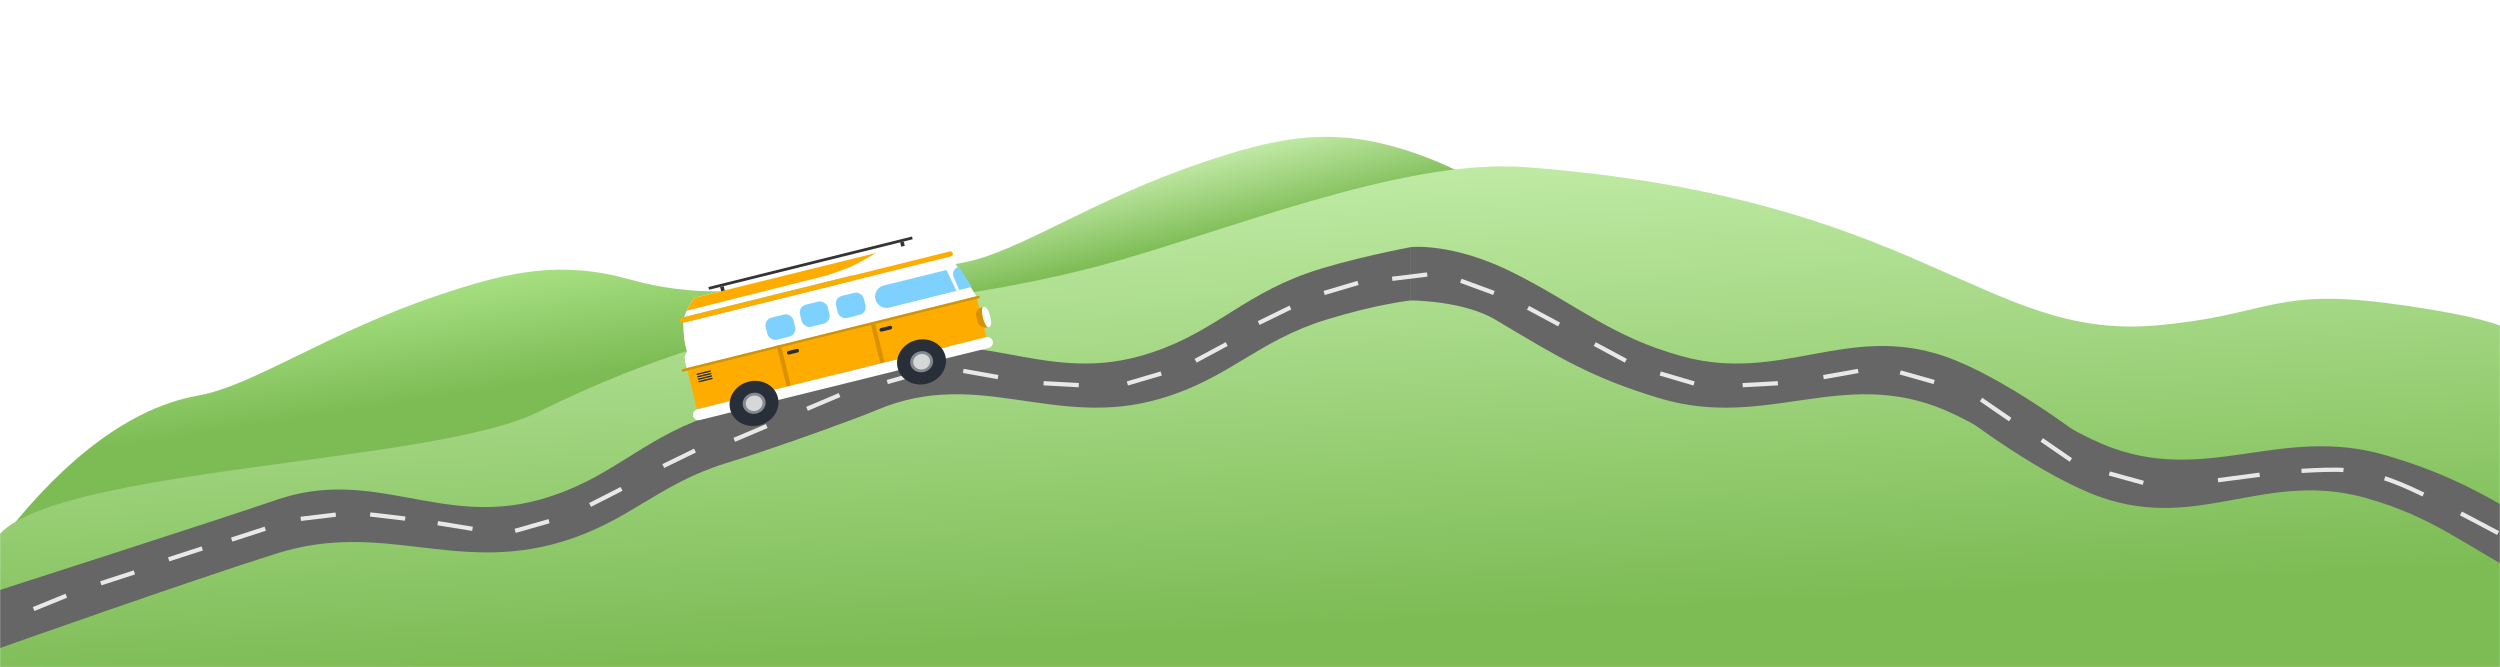 <svg width="1784" height="476" viewBox="0 0 1784 476" fill="none" xmlns="http://www.w3.org/2000/svg">
<mask id="mask0_0_1" style="mask-type:alpha" maskUnits="userSpaceOnUse" x="0" y="0" width="1784" height="476">
<path d="M0 0H1784V476H0V0Z" fill="#D9D9D9"/>
</mask>
<g mask="url(#mask0_0_1)">
<path d="M686.894 187.459C571.997 207.739 513.79 297.307 513.79 297.307H1130.54V196.967C1130.54 196.967 1086.5 130.282 994.887 104.651C945.173 90.742 908.174 99.148 858.986 115.636C779.481 142.285 726.197 180.522 686.894 187.459Z" fill="url(#paint0_linear_0_1)"/>
<path d="M313.576 210.408C234.071 237.057 180.787 275.294 141.484 282.231C84.568 292.277 35.266 340.411 0.002 386.431V478H559.469L610.5 184.5C610.5 184.5 541.091 225.054 449.478 199.423C399.763 185.514 362.765 193.921 313.576 210.408Z" fill="url(#paint1_linear_0_1)"/>
<path d="M784.441 189.703C645.708 226.294 552.067 211.187 383.217 294.359C309.675 330.584 45.593 333.521 0.002 380.776C0.002 447.189 0.002 478 0.002 478H1784V259.638V232.243C1769.28 227.093 1744.37 221.661 1703.96 216.369C1621.39 205.556 1617.91 225.358 1538.36 232.243C1415.26 242.898 1371.27 140.904 1088.61 119.271C1000.13 112.499 870.274 167.064 784.441 189.703Z" fill="url(#paint2_linear_0_1)"/>
<path d="M625.812 254.209C583.441 268.721 526.705 312.167 526.705 312.167L564.417 314.948C564.417 314.948 606.038 300.836 625.812 292.507C698.929 261.708 752.554 306.854 828.588 284.337C877.355 269.895 897.587 243.129 946.199 228.167C982.699 216.933 1006.78 214.379 1006.78 214.379V176.337C1006.78 176.337 961.057 184.939 932.765 194.975C883.661 212.395 863.335 240.345 813.127 254.209C742.578 273.69 695.069 230.489 625.812 254.209Z" fill="#666666"/>
<path d="M197.505 356.635C155.134 371.147 0 420.975 0 420.975V462.442C0 462.442 136.359 414.142 197.505 394.932C273.163 371.163 324.247 409.279 400.282 386.762C449.049 372.32 469.28 345.554 517.893 330.592C554.392 319.358 593.886 304.422 593.886 304.422L588.392 272.725C588.392 272.725 532.751 287.364 504.459 297.401C455.354 314.82 435.028 342.77 384.82 356.635C314.272 376.115 266.762 332.914 197.505 356.635Z" fill="#666666"/>
<path d="M744.69 273.481L769.822 274.843" stroke="#E8E8E8" stroke-width="3.045"/>
<path d="M804.49 273.64L828.645 266.515" stroke="#E8E8E8" stroke-width="3.045"/>
<path d="M853.175 257.443L875.384 245.515" stroke="#E8E8E8" stroke-width="3.045"/>
<path d="M575.905 291.728L599.102 281.891" stroke="#E8E8E8" stroke-width="3.045"/>
<path d="M523.959 313.865L547.156 304.028" stroke="#E8E8E8" stroke-width="3.045"/>
<path d="M473.283 332.579L495.937 321.533" stroke="#E8E8E8" stroke-width="3.045"/>
<path d="M421.064 360.317L443.524 348.874" stroke="#E8E8E8" stroke-width="3.045"/>
<path d="M367.611 378.818L391.825 371.902" stroke="#E8E8E8" stroke-width="3.045"/>
<path d="M312.351 373.332L337.199 377.373" stroke="#E8E8E8" stroke-width="3.045"/>
<path d="M264.151 367.121L289.15 370.065" stroke="#E8E8E8" stroke-width="3.045"/>
<path d="M214.624 370.251L239.615 367.235" stroke="#E8E8E8" stroke-width="3.045"/>
<path d="M165.33 385.049L189.284 377.269" stroke="#E8E8E8" stroke-width="3.045"/>
<path d="M120.376 399.137L144.331 391.357" stroke="#E8E8E8" stroke-width="3.045"/>
<path d="M71.926 416.243L95.88 408.463" stroke="#E8E8E8" stroke-width="3.045"/>
<path d="M23.976 434.613L47.308 425.107" stroke="#E8E8E8" stroke-width="3.045"/>
<path d="M633.162 272.609L657.391 265.745" stroke="#E8E8E8" stroke-width="3.045"/>
<path d="M687.405 264.69L712.191 269.099" stroke="#E8E8E8" stroke-width="3.045"/>
<path d="M1387.58 254.22C1429.95 268.732 1486.68 312.177 1486.68 312.177L1435.99 318.56C1435.99 318.56 1407.35 300.847 1387.58 292.517C1314.46 261.719 1260.83 306.864 1184.8 284.347C1136.03 269.906 1110.93 254.251 1067.19 228.177C1044.04 214.379 1006.61 214.379 1006.61 214.379V176.336C1006.61 176.336 1036.69 172.762 1080.62 194.986C1127.15 218.519 1150.05 240.355 1200.26 254.22C1270.81 273.7 1318.32 230.499 1387.58 254.22Z" fill="#666666"/>
<path d="M1500.16 355.139C1457.79 340.627 1401.05 297.181 1401.05 297.181L1451.75 290.798C1451.75 290.798 1480.38 308.511 1500.16 316.841C1573.28 347.64 1626.9 302.494 1702.94 325.011C1751.7 339.453 1776.8 355.107 1820.55 381.181C1843.7 394.979 1881.13 394.979 1881.13 394.979C1880.94 409.836 1880.97 418.165 1881.13 433.022C1881.13 433.022 1851.05 436.596 1807.11 414.373C1760.59 390.839 1737.68 369.003 1687.47 355.139C1616.93 335.658 1569.42 378.859 1500.16 355.139Z" fill="#666666"/>
<path d="M1268.7 273.492L1243.56 274.855" stroke="#E8E8E8" stroke-width="3.045"/>
<path d="M1208.9 273.65L1184.74 266.525" stroke="#E8E8E8" stroke-width="3.045"/>
<path d="M1160.21 257.453L1138 245.525" stroke="#E8E8E8" stroke-width="3.045"/>
<path d="M1112.58 231.554L1090.37 219.626" stroke="#E8E8E8" stroke-width="3.045"/>
<path d="M1066.06 209.061L1042.42 200.363" stroke="#E8E8E8" stroke-width="3.045"/>
<path d="M1018.46 195.889L993.473 198.95" stroke="#E8E8E8" stroke-width="3.045"/>
<path d="M969.086 201.883L944.945 209.056" stroke="#E8E8E8" stroke-width="3.045"/>
<path d="M920.828 219.424L898.194 230.511" stroke="#E8E8E8" stroke-width="3.045"/>
<path d="M1434.47 299.412L1413.68 285.114" stroke="#E8E8E8" stroke-width="3.045"/>
<path d="M1477.78 328.24L1456.99 313.942" stroke="#E8E8E8" stroke-width="3.045"/>
<path d="M1529.47 344.565L1505.2 337.862" stroke="#E8E8E8" stroke-width="3.045"/>
<path d="M1782.66 380.394C1782.66 380.394 1749.49 362.714 1736.21 356.244C1713.43 345.155 1699.88 338.689 1674.77 335.616C1661.21 333.958 1621.32 337.628 1621.32 337.628L1559.89 345.676" stroke="#E8E8E8" stroke-width="3.045" stroke-dasharray="30 30"/>
<path d="M1380.22 272.621L1356 265.757" stroke="#E8E8E8" stroke-width="3.045"/>
<path d="M1325.98 264.7L1301.2 269.109" stroke="#E8E8E8" stroke-width="3.045"/>
<path d="M522.729 285.921L497.498 292.176C495.405 292.694 494.125 294.812 494.638 296.906C495.151 299 497.264 300.277 499.356 299.758L524.588 293.504C526.68 292.985 527.961 290.867 527.447 288.773C526.934 286.679 524.822 285.403 522.729 285.921Z" fill="white"/>
<path d="M487.469 230.314L488.854 229.971L678.146 183.048C678.146 183.048 686.23 194.33 690.963 202.145C693.089 205.656 696.743 211.437 696.743 211.437L490.087 262.664C490.087 262.664 488.646 257.246 488.62 255.293C488.593 253.341 490.449 251.231 490.449 251.231C490.449 251.231 489.33 247.563 488.757 244.328C487.889 239.421 487.469 230.314 487.469 230.314Z" fill="white"/>
<path d="M571.088 240.007L489.598 260.207C489.598 260.207 488.298 256.095 488.866 253.995C489.265 252.523 490.449 251.231 490.449 251.231C490.449 251.231 489.094 246.783 488.567 243.551C488.039 240.319 487.82 234.971 487.82 234.971L617.672 202.782C617.672 202.782 606.665 218.709 596.773 226.318C587.851 233.181 571.088 240.007 571.088 240.007Z" fill="white"/>
<path d="M495.648 212.509C491.96 217.288 490.493 220.035 488.162 226.224L675.324 179.829C675.324 179.829 671.832 176.189 667.904 174.45C662.676 172.137 656.392 172.663 656.392 172.663L495.648 212.509Z" fill="white"/>
<path d="M492.351 217.039L495.648 212.509L625.098 180.523C625.098 180.523 614.806 186.795 607.754 189.979C600.772 193.131 589.293 196.72 589.293 196.72L489.896 221.772L492.351 217.039Z" fill="#FFAC01"/>
<path d="M677.777 179.427L486.55 226.829C485.584 227.069 484.993 228.046 485.23 229.013C485.467 229.979 486.442 230.569 487.407 230.329L678.634 182.927C679.6 182.687 680.191 181.71 679.954 180.743C679.717 179.777 678.743 179.188 677.777 179.427Z" fill="#FFAC01"/>
<path d="M697.171 213.187L490.516 264.414L497.235 291.828L703.89 240.601L697.171 213.187Z" fill="#FFAC01"/>
<path d="M703.724 240.643L657.614 252.073C655.521 252.591 654.241 254.709 654.754 256.803C655.267 258.897 657.38 260.174 659.472 259.655L705.582 248.225C707.675 247.707 708.955 245.589 708.442 243.495C707.929 241.401 705.816 240.124 703.724 240.643Z" fill="white"/>
<path d="M696.637 225.758C695.944 222.933 697.672 220.075 700.496 219.375C702.379 218.908 704.279 220.057 704.741 221.941L706.735 230.075C707.119 231.645 706.159 233.233 704.591 233.621C701.453 234.399 698.286 232.485 697.516 229.345L696.637 225.758Z" fill="#D89100"/>
<path d="M706.521 225.514C707.508 229.541 707.775 232.938 705.49 233.504C704.222 233.818 702.395 230.809 701.408 226.782C700.421 222.755 700.366 219.306 701.882 219.034C703.938 218.664 705.534 221.488 706.521 225.514Z" fill="white"/>
<path d="M650.809 168.787L505.511 204.805L505.988 206.749L651.286 170.732L650.809 168.787Z" fill="#343335"/>
<path d="M516.427 204.161L513.87 204.795L514.632 207.906L517.189 207.272L516.427 204.161Z" fill="#343335"/>
<path d="M644.895 172.316L642.338 172.95L643.1 176.061L645.657 175.427L644.895 172.316Z" fill="#343335"/>
<path d="M557.197 246.029L554.214 246.768L561.791 277.682L564.773 276.943L557.197 246.029Z" fill="#D89100"/>
<path d="M624.523 231.196L621.54 231.935L628.545 260.516L631.528 259.777L624.523 231.196Z" fill="#D89100"/>
<path d="M650.036 253.951L553.008 278.003C550.915 278.521 549.635 280.639 550.148 282.733C550.661 284.827 552.774 286.104 554.866 285.585L651.895 261.533C653.987 261.015 655.267 258.897 654.754 256.803C654.241 254.709 652.129 253.432 650.036 253.951Z" fill="white"/>
<path d="M661.41 273.818C670.823 271.484 676.747 262.629 674.642 254.038C672.536 245.448 663.199 240.376 653.786 242.709C644.373 245.042 638.449 253.898 640.554 262.488C642.66 271.079 651.997 276.151 661.41 273.818Z" fill="#282F39"/>
<path d="M659.467 265.431C663.88 264.337 666.656 260.186 665.67 256.159C664.683 252.132 660.306 249.755 655.893 250.849C651.481 251.942 648.704 256.093 649.691 260.12C650.678 264.147 655.055 266.524 659.467 265.431Z" fill="#84898F"/>
<path d="M658.991 263.486C662.226 262.684 664.263 259.64 663.539 256.687C662.815 253.734 659.605 251.991 656.37 252.793C653.134 253.595 651.098 256.639 651.821 259.592C652.545 262.545 655.755 264.288 658.991 263.486Z" fill="#D6D7D9"/>
<path d="M541.891 303.446C551.304 301.112 557.228 292.257 555.123 283.667C553.017 275.076 543.68 270.004 534.267 272.337C524.854 274.67 518.93 283.526 521.035 292.116C523.141 300.707 532.478 305.779 541.891 303.446Z" fill="#282F39"/>
<path d="M539.948 295.059C544.361 293.965 547.137 289.814 546.15 285.787C545.164 281.761 540.787 279.383 536.374 280.477C531.962 281.57 529.185 285.721 530.172 289.748C531.159 293.775 535.536 296.153 539.948 295.059Z" fill="#84898F"/>
<path d="M539.472 293.114C542.707 292.312 544.744 289.268 544.02 286.315C543.296 283.362 540.086 281.619 536.851 282.421C533.615 283.223 531.579 286.267 532.302 289.22C533.026 292.173 536.236 293.916 539.472 293.114Z" fill="#D6D7D9"/>
<path d="M568.56 248.987L562.564 250.473C561.866 250.646 561.44 251.352 561.611 252.05C561.782 252.748 562.486 253.173 563.183 253L569.179 251.514C569.877 251.341 570.304 250.635 570.133 249.937C569.962 249.239 569.257 248.814 568.56 248.987Z" fill="#282F39"/>
<path d="M506.701 264.32L497.447 266.615C497.178 266.681 497.014 266.953 497.08 267.221L497.08 267.221C497.146 267.49 497.417 267.653 497.685 267.587L506.94 265.293C507.208 265.226 507.372 264.955 507.306 264.686C507.241 264.418 506.97 264.254 506.701 264.32Z" fill="#282F39"/>
<path d="M507.559 267.819L498.304 270.114C498.035 270.18 497.871 270.452 497.937 270.72L497.937 270.72C498.003 270.989 498.274 271.152 498.542 271.086L507.797 268.792C508.065 268.725 508.229 268.454 508.163 268.185C508.098 267.917 507.827 267.753 507.559 267.819Z" fill="#282F39"/>
<path d="M507.988 269.569L498.733 271.864C498.465 271.93 498.3 272.202 498.366 272.47L498.366 272.47C498.432 272.739 498.703 272.902 498.971 272.836L508.226 270.542C508.494 270.475 508.658 270.204 508.592 269.935C508.527 269.667 508.256 269.503 507.988 269.569Z" fill="#282F39"/>
<path d="M507.131 266.069L497.876 268.364C497.607 268.43 497.443 268.702 497.509 268.97L497.509 268.97C497.575 269.239 497.846 269.402 498.114 269.336L507.369 267.042C507.637 266.975 507.801 266.704 507.735 266.435C507.67 266.167 507.399 266.003 507.131 266.069Z" fill="#282F39"/>
<path d="M635.03 232.51L628.608 234.102C627.91 234.275 627.484 234.981 627.655 235.679C627.826 236.377 628.53 236.802 629.227 236.629L635.649 235.037C636.347 234.865 636.774 234.159 636.603 233.461C636.432 232.763 635.727 232.337 635.03 232.51Z" fill="#282F39"/>
<path d="M697.998 211.126L487.126 263.398C486.643 263.518 486.348 264.007 486.466 264.49C486.585 264.973 487.072 265.268 487.555 265.148L698.427 212.876C698.91 212.756 699.206 212.267 699.087 211.784C698.969 211.301 698.481 211.006 697.998 211.126Z" fill="#D89100"/>
</g>
<g filter="url(#filter0_i_0_1)">
<rect width="20.413" height="16.215" rx="5.582" transform="matrix(0.971 -0.241 0.238 0.971 592.721 210.479)" fill="#7ED1FF"/>
</g>
<g filter="url(#filter1_i_0_1)">
<rect width="20.413" height="16.215" rx="5.582" transform="matrix(0.971 -0.241 0.238 0.971 567.003 216.75)" fill="#7ED1FF"/>
<g filter="url(#filter2_i_0_1)">
<rect width="20.413" height="16.215" rx="5.582" transform="matrix(0.971 -0.241 0.238 0.971 540 223.444)" fill="#7ED1FF"/>
</g>
</g>
<g filter="url(#filter3_i_0_1)">
<path d="M677.959 195.676C676.644 192.639 678.377 189.142 681.59 188.346V188.346L686.359 195.391L690.868 202.707L681.958 204.916L677.959 195.676Z" fill="#7ED1FF"/>
</g>
<g filter="url(#filter4_i_0_1)">
<path d="M622.134 211.54C621.068 207.191 623.727 202.793 628.073 201.715L672.826 190.621L679.989 205.552L631.933 217.464C627.587 218.541 623.2 215.889 622.134 211.54V211.54Z" fill="#7ED1FF"/>
</g>
<defs>
<filter id="filter0_i_0_1" x="593.888" y="206.745" width="21.339" height="18.304" filterUnits="userSpaceOnUse" color-interpolation-filters="sRGB">
<feFlood flood-opacity="0" result="BackgroundImageFix"/>
<feBlend mode="normal" in="SourceGraphic" in2="BackgroundImageFix" result="shape"/>
<feColorMatrix in="SourceAlpha" type="matrix" values="0 0 0 0 0 0 0 0 0 0 0 0 0 0 0 0 0 0 127 0" result="hardAlpha"/>
<feOffset dx="2.537" dy="2.03"/>
<feComposite in2="hardAlpha" operator="arithmetic" k2="-1" k3="1"/>
<feColorMatrix type="matrix" values="0 0 0 0 0.259 0 0 0 0 0.376 0 0 0 0 0.454 0 0 0 1 0"/>
<feBlend mode="normal" in2="shape" result="effect1_innerShadow_0_1"/>
</filter>
<filter id="filter1_i_0_1" x="541.167" y="213.017" width="48.343" height="24.998" filterUnits="userSpaceOnUse" color-interpolation-filters="sRGB">
<feFlood flood-opacity="0" result="BackgroundImageFix"/>
<feBlend mode="normal" in="SourceGraphic" in2="BackgroundImageFix" result="shape"/>
<feColorMatrix in="SourceAlpha" type="matrix" values="0 0 0 0 0 0 0 0 0 0 0 0 0 0 0 0 0 0 127 0" result="hardAlpha"/>
<feOffset dx="2.537" dy="2.03"/>
<feComposite in2="hardAlpha" operator="arithmetic" k2="-1" k3="1"/>
<feColorMatrix type="matrix" values="0 0 0 0 0.259 0 0 0 0 0.376 0 0 0 0 0.454 0 0 0 1 0"/>
<feBlend mode="normal" in2="shape" result="effect1_innerShadow_0_1"/>
</filter>
<filter id="filter2_i_0_1" x="541.167" y="219.71" width="21.339" height="18.304" filterUnits="userSpaceOnUse" color-interpolation-filters="sRGB">
<feFlood flood-opacity="0" result="BackgroundImageFix"/>
<feBlend mode="normal" in="SourceGraphic" in2="BackgroundImageFix" result="shape"/>
<feColorMatrix in="SourceAlpha" type="matrix" values="0 0 0 0 0 0 0 0 0 0 0 0 0 0 0 0 0 0 127 0" result="hardAlpha"/>
<feOffset dx="2.537" dy="2.537"/>
<feComposite in2="hardAlpha" operator="arithmetic" k2="-1" k3="1"/>
<feColorMatrix type="matrix" values="0 0 0 0 0.226 0 0 0 0 0.316 0 0 0 0 0.354 0 0 0 1 0"/>
<feBlend mode="normal" in2="shape" result="effect1_innerShadow_0_1"/>
</filter>
<filter id="filter3_i_0_1" x="677.516" y="188.346" width="13.351" height="16.57" filterUnits="userSpaceOnUse" color-interpolation-filters="sRGB">
<feFlood flood-opacity="0" result="BackgroundImageFix"/>
<feBlend mode="normal" in="SourceGraphic" in2="BackgroundImageFix" result="shape"/>
<feColorMatrix in="SourceAlpha" type="matrix" values="0 0 0 0 0 0 0 0 0 0 0 0 0 0 0 0 0 0 127 0" result="hardAlpha"/>
<feOffset dx="2.537" dy="2.03"/>
<feComposite in2="hardAlpha" operator="arithmetic" k2="-1" k3="1"/>
<feColorMatrix type="matrix" values="0 0 0 0 0.259 0 0 0 0 0.376 0 0 0 0 0.454 0 0 0 1 0"/>
<feBlend mode="normal" in2="shape" result="effect1_innerShadow_0_1"/>
</filter>
<filter id="filter4_i_0_1" x="621.899" y="190.621" width="58.09" height="27.082" filterUnits="userSpaceOnUse" color-interpolation-filters="sRGB">
<feFlood flood-opacity="0" result="BackgroundImageFix"/>
<feBlend mode="normal" in="SourceGraphic" in2="BackgroundImageFix" result="shape"/>
<feColorMatrix in="SourceAlpha" type="matrix" values="0 0 0 0 0 0 0 0 0 0 0 0 0 0 0 0 0 0 127 0" result="hardAlpha"/>
<feOffset dx="2.537" dy="2.03"/>
<feComposite in2="hardAlpha" operator="arithmetic" k2="-1" k3="1"/>
<feColorMatrix type="matrix" values="0 0 0 0 0.259 0 0 0 0 0.376 0 0 0 0 0.454 0 0 0 1 0"/>
<feBlend mode="normal" in2="shape" result="effect1_innerShadow_0_1"/>
</filter>
<linearGradient id="paint0_linear_0_1" x1="860.484" y1="97.637" x2="884.756" y2="197.193" gradientUnits="userSpaceOnUse">
<stop stop-color="#D2F5BA"/>
<stop offset="0.698" stop-color="#7DBC55"/>
</linearGradient>
<linearGradient id="paint1_linear_0_1" x1="305.57" y1="156.503" x2="324.792" y2="281.245" gradientUnits="userSpaceOnUse">
<stop stop-color="#C0F59D"/>
<stop offset="1" stop-color="#7DBC55"/>
</linearGradient>
<linearGradient id="paint2_linear_0_1" x1="785.442" y1="119.775" x2="802.645" y2="452.833" gradientUnits="userSpaceOnUse">
<stop offset="0.036" stop-color="#BFEAA4"/>
<stop offset="1" stop-color="#7DBC55"/>
</linearGradient>
</defs>
</svg>
